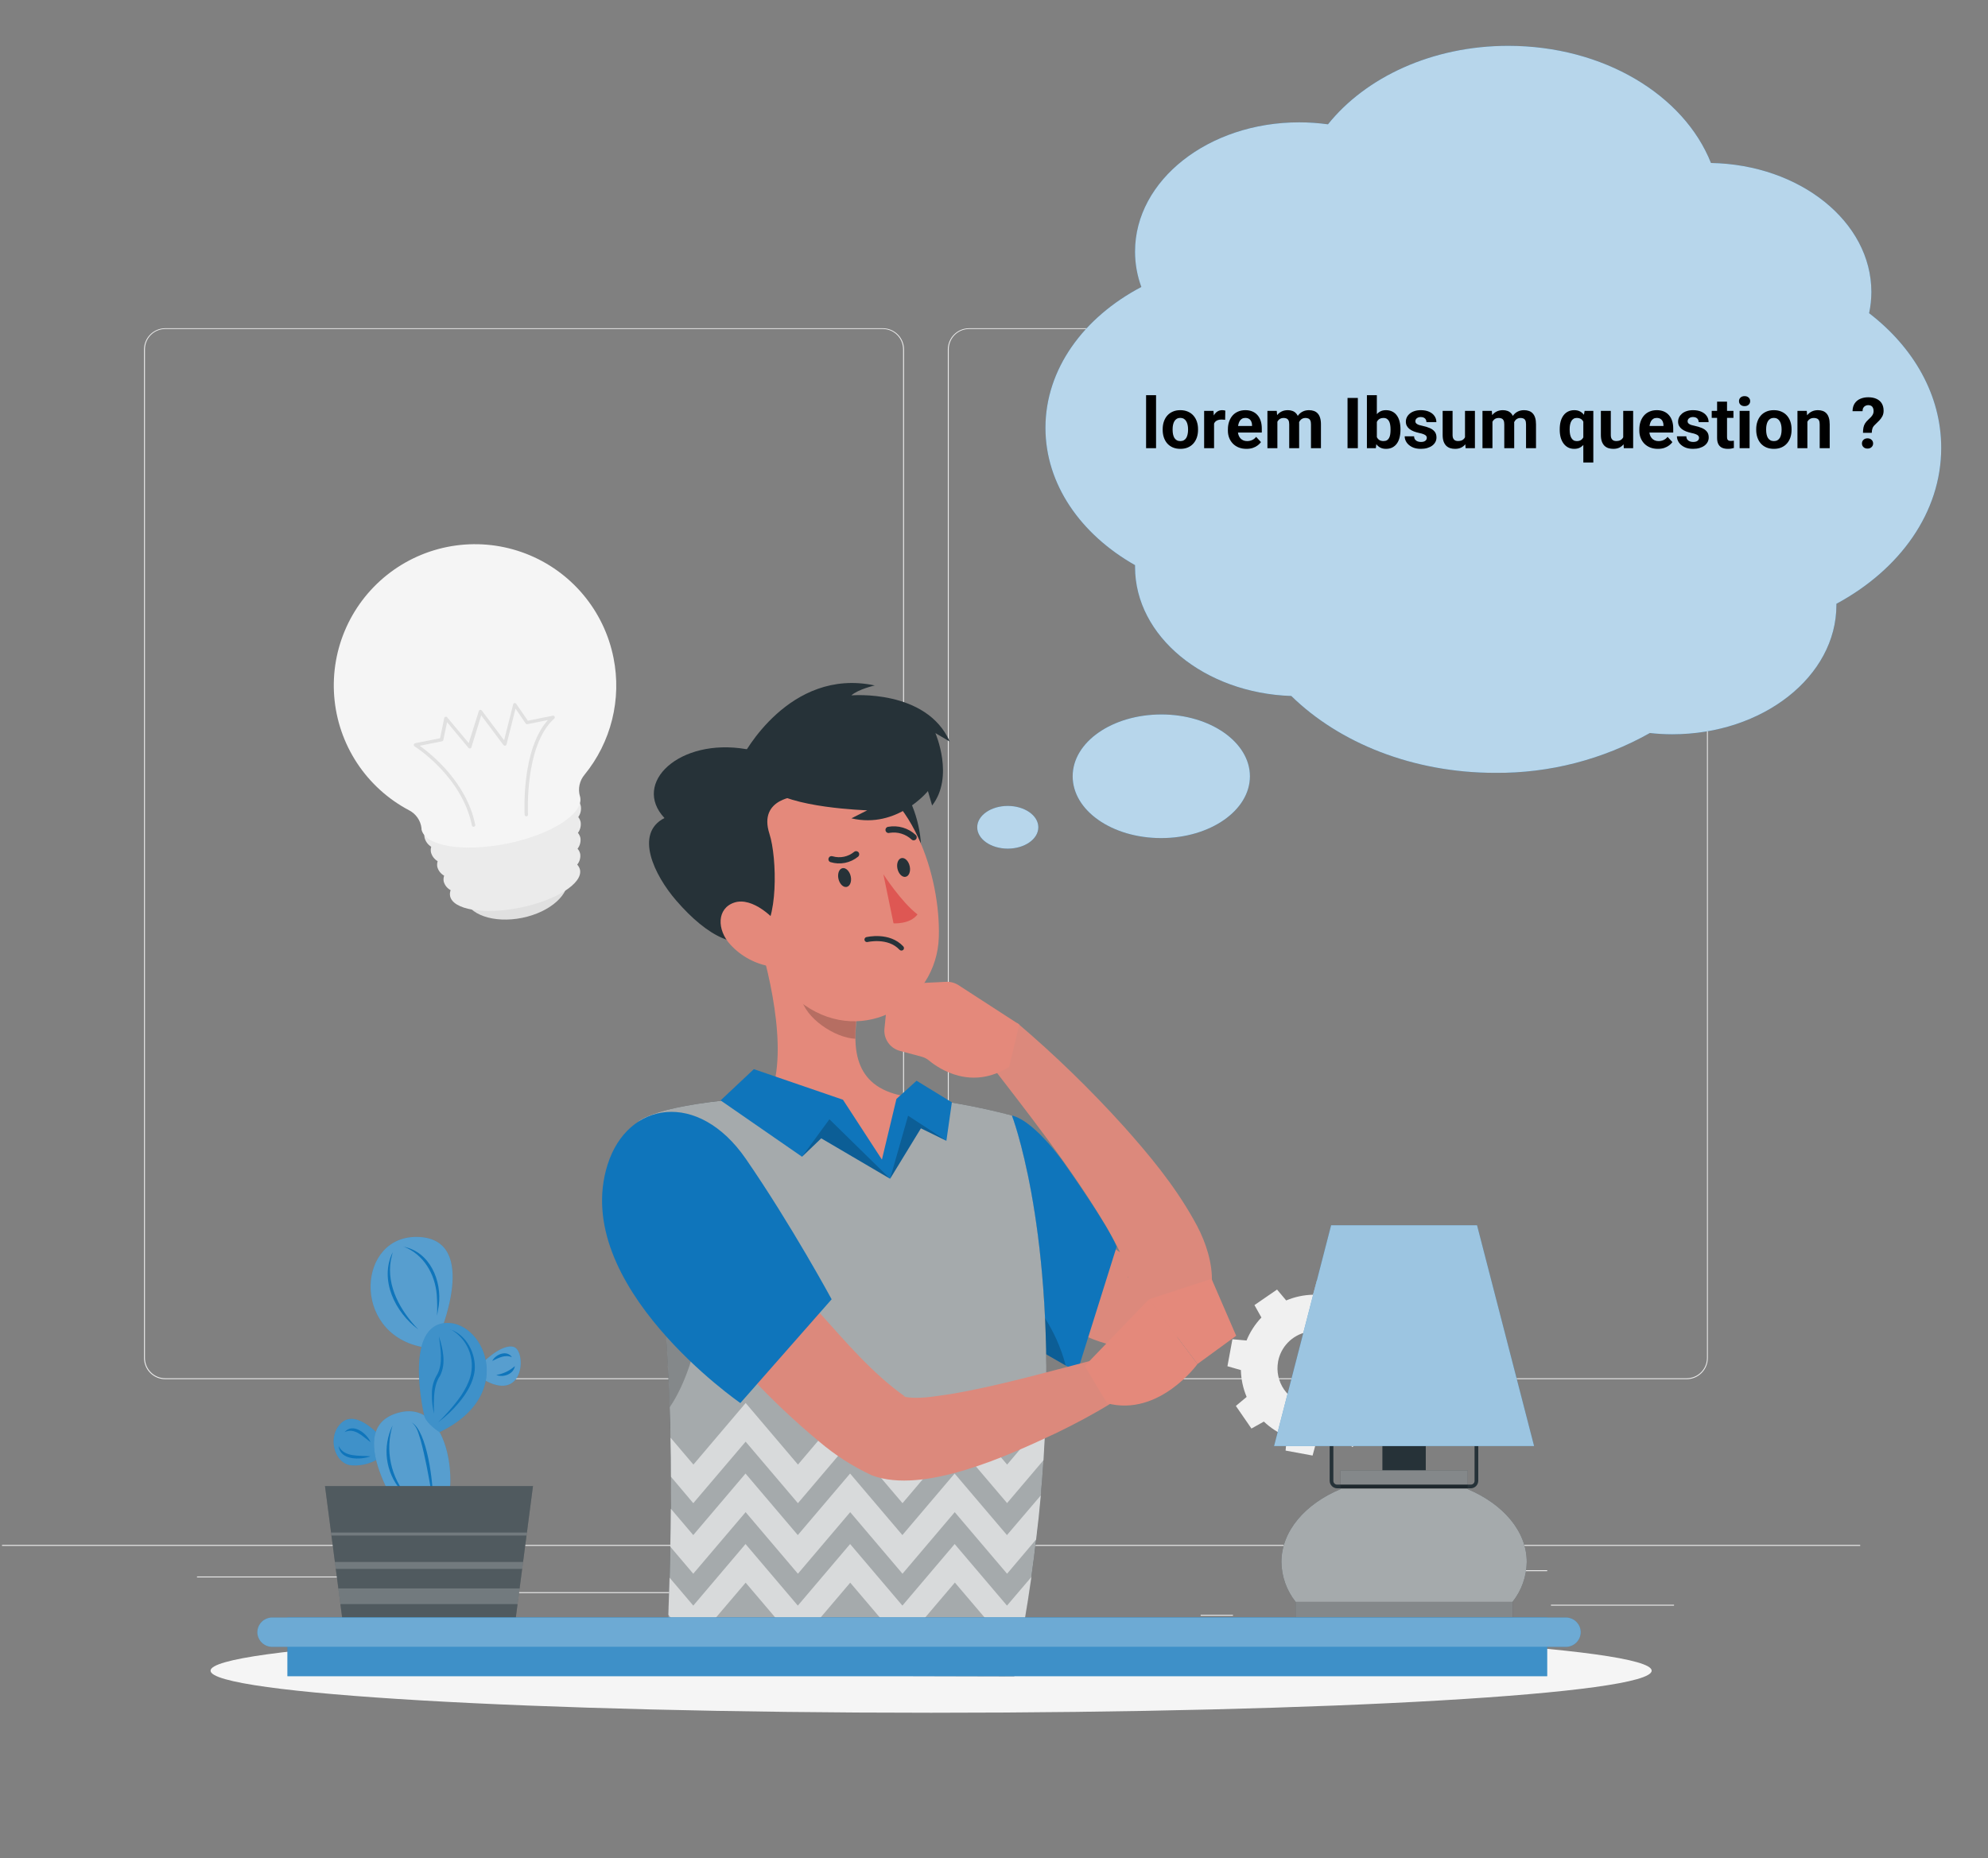<svg width="399" height="373" viewBox="0 0 399 373" fill="none" xmlns="http://www.w3.org/2000/svg">
<rect x="0" y="0" width="399" height="373" fill="#808080" stroke="none"/>
<g clip-path="url(#clip0_4628_12169)">
<path d="M373.351 310.137H0.406V310.323H373.351V310.137Z" fill="#EBEBEB"/>
<path d="M335.985 322.141H311.281V322.327H335.985V322.141Z" fill="#EBEBEB"/>
<path d="M247.458 324.17H240.977V324.356H247.458V324.17Z" fill="#EBEBEB"/>
<path d="M310.532 315.217H296.219V315.403H310.532V315.217Z" fill="#EBEBEB"/>
<path d="M71.754 316.471H39.539V316.657H71.754V316.471Z" fill="#EBEBEB"/>
<path d="M83.12 316.471H78.398V316.657H83.12V316.471Z" fill="#EBEBEB"/>
<path d="M168.344 319.619H98.469V319.806H168.344V319.619Z" fill="#EBEBEB"/>
<path d="M177.182 276.865H33.158C32.029 276.863 30.948 276.414 30.151 275.615C29.354 274.816 28.906 273.734 28.906 272.606V70.119C28.916 68.997 29.368 67.924 30.164 67.133C30.96 66.343 32.036 65.898 33.158 65.897H177.182C178.311 65.897 179.394 66.345 180.193 67.144C180.992 67.943 181.441 69.026 181.441 70.156V272.606C181.441 273.735 180.992 274.819 180.193 275.618C179.394 276.417 178.311 276.865 177.182 276.865ZM33.158 66.046C32.079 66.048 31.045 66.478 30.283 67.241C29.521 68.005 29.093 69.04 29.093 70.119V272.606C29.093 273.685 29.521 274.719 30.283 275.483C31.045 276.247 32.079 276.677 33.158 276.679H177.182C178.261 276.677 179.296 276.247 180.059 275.484C180.822 274.72 181.252 273.685 181.254 272.606V70.119C181.252 69.039 180.822 68.004 180.059 67.241C179.296 66.477 178.261 66.048 177.182 66.046H33.158Z" fill="#EBEBEB"/>
<path d="M338.525 276.865H194.493C193.364 276.863 192.282 276.414 191.484 275.615C190.686 274.817 190.236 273.735 190.234 272.606V70.119C190.246 68.996 190.7 67.923 191.497 67.133C192.294 66.343 193.371 65.898 194.493 65.897H338.525C339.645 65.9 340.719 66.346 341.513 67.136C342.308 67.927 342.759 68.998 342.769 70.119V272.606C342.769 273.733 342.322 274.814 341.527 275.612C340.731 276.411 339.652 276.861 338.525 276.865ZM194.493 66.046C193.414 66.048 192.379 66.477 191.616 67.241C190.853 68.004 190.423 69.039 190.421 70.119V272.606C190.423 273.685 190.853 274.72 191.616 275.484C192.379 276.247 193.414 276.677 194.493 276.679H338.525C339.604 276.677 340.639 276.247 341.402 275.484C342.165 274.72 342.595 273.685 342.597 272.606V70.119C342.595 69.039 342.165 68.004 341.402 67.241C340.639 66.477 339.604 66.048 338.525 66.046H194.493Z" fill="#EBEBEB"/>
<path d="M249.052 275.038C249.095 276.89 249.487 278.718 250.208 280.424L248.045 282.237L251.17 286.773L253.661 285.378C255 286.653 256.566 287.665 258.278 288.362L258.025 291.197L263.44 292.196L264.186 289.458C266.037 289.414 267.864 289.021 269.571 288.302L271.399 290.488L275.934 287.37L274.546 284.878C275.823 283.54 276.835 281.974 277.53 280.26L280.364 280.514L281.364 275.098L278.626 274.352C278.587 272.499 278.194 270.671 277.47 268.966L279.663 267.138L276.545 262.602L274.046 263.99C272.713 262.712 271.149 261.699 269.437 261.006L269.683 258.164L264.275 257.164L263.529 259.909C261.678 259.95 259.851 260.34 258.144 261.058L256.309 258.872L251.774 261.991L253.169 264.482C251.895 265.822 250.883 267.388 250.185 269.1L247.351 268.846L246.352 274.262L249.052 275.038ZM256.511 273.352C256.776 271.9 257.467 270.559 258.495 269.499C259.524 268.44 260.843 267.709 262.287 267.4C263.731 267.091 265.234 267.218 266.606 267.764C267.977 268.31 269.156 269.251 269.993 270.467C270.83 271.684 271.287 273.121 271.306 274.598C271.325 276.074 270.906 277.523 270.101 278.761C269.296 279.999 268.142 280.971 266.785 281.552C265.428 282.134 263.929 282.299 262.478 282.028C260.539 281.664 258.824 280.547 257.707 278.921C256.59 277.295 256.163 275.293 256.518 273.352H256.511Z" fill="#F0F0F0"/>
<path d="M113.863 176.088C114.541 179.445 110.476 183.108 104.785 184.257C99.094 185.406 93.933 183.608 93.254 180.251C92.575 176.894 96.64 173.223 102.331 172.045C108.022 170.866 113.184 172.724 113.863 176.088Z" fill="#E0E0E0"/>
<path d="M116.061 164.025C116.514 163.387 116.699 162.597 116.576 161.824C115.912 158.519 108.371 157.266 99.689 159.012C91.007 160.757 84.547 164.86 85.211 168.158C85.405 168.916 85.883 169.57 86.546 169.985C86.444 170.345 86.426 170.722 86.494 171.09C86.686 171.841 87.169 172.485 87.837 172.88C87.722 173.249 87.699 173.641 87.769 174.021C87.867 174.393 88.039 174.742 88.275 175.045C88.511 175.349 88.806 175.602 89.142 175.789C89.013 176.161 88.982 176.559 89.052 176.946C89.152 177.318 89.327 177.666 89.567 177.968C89.807 178.269 90.107 178.518 90.447 178.699C90.301 179.074 90.262 179.482 90.335 179.877C90.887 182.623 97.175 183.667 104.373 182.212C111.571 180.758 116.963 177.356 116.412 174.611C116.32 174.218 116.124 173.857 115.845 173.566C116.09 173.27 116.27 172.926 116.374 172.556C116.478 172.186 116.504 171.798 116.449 171.418C116.367 171.031 116.184 170.674 115.919 170.381C116.155 170.077 116.327 169.729 116.425 169.357C116.524 168.986 116.547 168.598 116.494 168.217C116.412 167.841 116.241 167.491 115.994 167.195C116.455 166.572 116.651 165.792 116.538 165.025C116.457 164.66 116.294 164.318 116.061 164.025Z" fill="#EBEBEB"/>
<path d="M123.139 132.081C122.209 127.385 120.104 123.002 117.022 119.339C113.94 115.676 109.981 112.854 105.514 111.135C101.046 109.416 96.217 108.856 91.475 109.508C86.733 110.161 82.233 112.003 78.396 114.864C74.558 117.725 71.508 121.512 69.529 125.871C67.549 130.23 66.706 135.019 67.078 139.791C67.449 144.564 69.023 149.165 71.652 153.165C74.282 157.165 77.881 160.434 82.115 162.667C82.794 163.017 83.375 163.529 83.808 164.158C84.242 164.786 84.513 165.512 84.599 166.271C84.599 166.345 84.599 166.42 84.599 166.494C85.278 169.851 92.96 171.127 101.754 169.352C110.548 167.576 117.127 163.384 116.448 160.064C116.448 159.989 116.448 159.922 116.396 159.847C116.182 159.108 116.154 158.326 116.314 157.573C116.474 156.82 116.818 156.117 117.314 155.528C119.955 152.292 121.847 148.512 122.854 144.458C123.861 140.404 123.959 136.177 123.139 132.081Z" fill="#F5F5F5"/>
<path d="M105.719 163.868H105.652C105.562 163.872 105.474 163.841 105.407 163.781C105.34 163.721 105.299 163.637 105.294 163.547C105.294 162.995 104.6 150.522 109.97 144.547L105.853 145.375C105.788 145.391 105.72 145.386 105.658 145.36C105.596 145.335 105.544 145.29 105.51 145.233L103.466 142.249L101.661 149.448C101.644 149.51 101.611 149.566 101.565 149.61C101.519 149.655 101.462 149.687 101.4 149.702C101.337 149.715 101.271 149.71 101.21 149.688C101.149 149.665 101.096 149.626 101.057 149.575L96.582 143.607L94.612 150.015C94.599 150.076 94.566 150.131 94.519 150.173C94.472 150.214 94.414 150.24 94.351 150.246C94.292 150.256 94.23 150.251 94.173 150.232C94.116 150.212 94.064 150.179 94.023 150.134L89.727 144.972L88.981 148.553C88.971 148.618 88.94 148.679 88.893 148.726C88.846 148.773 88.785 148.804 88.72 148.814L84.245 149.709C86.482 151.313 93.65 156.99 95.381 165.569C95.389 165.613 95.39 165.658 95.381 165.701C95.373 165.745 95.356 165.786 95.331 165.823C95.306 165.861 95.275 165.892 95.238 165.917C95.201 165.942 95.159 165.959 95.116 165.968C95.072 165.977 95.027 165.977 94.984 165.969C94.94 165.96 94.899 165.943 94.862 165.918C94.825 165.894 94.793 165.862 94.768 165.825C94.743 165.788 94.726 165.747 94.717 165.703C92.718 155.826 83.305 149.881 83.208 149.828C83.15 149.792 83.104 149.739 83.076 149.677C83.049 149.614 83.04 149.545 83.052 149.477C83.064 149.41 83.096 149.348 83.144 149.299C83.191 149.25 83.253 149.216 83.32 149.202L88.325 148.195L89.16 144.151C89.171 144.089 89.201 144.031 89.244 143.984C89.288 143.938 89.344 143.905 89.406 143.89C89.468 143.872 89.534 143.873 89.595 143.893C89.656 143.913 89.71 143.951 89.749 144.002L94.075 149.172L96.104 142.734C96.121 142.673 96.155 142.618 96.202 142.575C96.249 142.533 96.307 142.505 96.37 142.494C96.432 142.483 96.496 142.49 96.555 142.514C96.614 142.538 96.664 142.578 96.701 142.63L101.176 148.598L102.996 141.384C103.013 141.321 103.047 141.265 103.094 141.221C103.142 141.177 103.201 141.148 103.265 141.138C103.328 141.124 103.395 141.131 103.455 141.156C103.515 141.181 103.565 141.224 103.6 141.279L105.942 144.681L110.94 143.674C111.013 143.656 111.09 143.665 111.158 143.697C111.226 143.73 111.281 143.785 111.313 143.853C111.345 143.919 111.356 143.994 111.342 144.067C111.329 144.139 111.292 144.206 111.238 144.256C105.234 149.605 105.965 163.383 105.972 163.525C105.975 163.602 105.951 163.678 105.905 163.741C105.859 163.803 105.794 163.848 105.719 163.868Z" fill="#E0E0E0"/>
<path d="M186.878 343.827C266.75 343.827 331.499 340.046 331.499 335.382C331.499 330.718 266.75 326.938 186.878 326.938C107.007 326.938 42.258 330.718 42.258 335.382C42.258 340.046 107.007 343.827 186.878 343.827Z" fill="#F5F5F5"/>
<path d="M389.609 89.897C389.609 79.315 384.074 69.746 375.14 62.872C375.436 61.474 375.587 60.05 375.592 58.621C375.592 44.511 361.249 33.043 343.398 32.717C337.972 19.06 321.838 9.201 302.703 9.201C287.474 9.201 274.108 15.496 266.53 24.957C264.617 24.695 262.69 24.562 260.76 24.559C242.565 24.559 227.806 36.172 227.806 50.499C227.805 52.925 228.233 55.332 229.072 57.608C217.479 63.704 209.828 74.087 209.828 85.882C209.828 97.242 216.918 107.281 227.806 113.45V113.812C227.806 127.722 241.697 139.137 259.168 139.715C268.79 149.122 283.549 155.146 300.098 155.146C310.965 155.239 321.666 152.483 331.135 147.15C332.624 147.317 334.122 147.402 335.62 147.403C353.816 147.403 368.574 135.79 368.574 121.463V121.21C381.307 114.336 389.609 102.886 389.609 89.897Z" fill="#0F75BB"/>
<path d="M208.396 166.072C208.396 168.442 205.646 170.359 202.264 170.359C198.882 170.359 196.133 168.442 196.133 166.072C196.133 163.703 198.882 161.785 202.264 161.785C205.646 161.785 208.396 163.703 208.396 166.072Z" fill="#0F75BB"/>
<path d="M250.865 155.833C250.865 162.689 242.889 168.242 233.05 168.242C223.211 168.242 215.289 162.725 215.289 155.833C215.289 148.941 223.265 143.424 233.104 143.424C242.943 143.424 250.865 149.032 250.865 155.833Z" fill="#0F75BB"/>
<path opacity="0.7" d="M389.609 89.897C389.609 79.315 384.074 69.746 375.14 62.872C375.436 61.474 375.587 60.05 375.592 58.621C375.592 44.511 361.249 33.043 343.398 32.717C337.972 19.06 321.838 9.201 302.703 9.201C287.474 9.201 274.108 15.496 266.53 24.957C264.617 24.695 262.69 24.562 260.76 24.559C242.565 24.559 227.806 36.172 227.806 50.499C227.805 52.925 228.233 55.332 229.072 57.608C217.479 63.704 209.828 74.087 209.828 85.882C209.828 97.242 216.918 107.281 227.806 113.45V113.812C227.806 127.722 241.697 139.137 259.168 139.715C268.79 149.122 283.549 155.146 300.098 155.146C310.965 155.239 321.666 152.483 331.135 147.15C332.624 147.317 334.122 147.402 335.62 147.403C353.816 147.403 368.574 135.79 368.574 121.463V121.21C381.307 114.336 389.609 102.886 389.609 89.897Z" fill="white"/>
<path d="M232.026 79.335V89.967H230.025V79.335H232.026ZM233.355 86.298V86.153C233.355 85.604 233.433 85.099 233.59 84.637C233.747 84.171 233.975 83.767 234.275 83.426C234.575 83.084 234.944 82.819 235.383 82.63C235.821 82.436 236.324 82.339 236.892 82.339C237.459 82.339 237.965 82.436 238.408 82.63C238.851 82.819 239.222 83.084 239.522 83.426C239.827 83.767 240.057 84.171 240.214 84.637C240.371 85.099 240.449 85.604 240.449 86.153V86.298C240.449 86.843 240.371 87.348 240.214 87.814C240.057 88.276 239.827 88.679 239.522 89.025C239.222 89.367 238.853 89.632 238.414 89.821C237.976 90.011 237.473 90.105 236.906 90.105C236.338 90.105 235.833 90.011 235.39 89.821C234.951 89.632 234.58 89.367 234.275 89.025C233.975 88.679 233.747 88.276 233.59 87.814C233.433 87.348 233.355 86.843 233.355 86.298ZM235.348 86.153V86.298C235.348 86.612 235.376 86.905 235.431 87.177C235.487 87.45 235.574 87.689 235.694 87.897C235.819 88.1 235.98 88.259 236.179 88.375C236.377 88.49 236.619 88.548 236.906 88.548C237.182 88.548 237.42 88.49 237.618 88.375C237.817 88.259 237.976 88.1 238.096 87.897C238.216 87.689 238.304 87.45 238.359 87.177C238.419 86.905 238.449 86.612 238.449 86.298V86.153C238.449 85.848 238.419 85.562 238.359 85.295C238.304 85.022 238.214 84.782 238.089 84.575C237.969 84.362 237.81 84.196 237.612 84.076C237.413 83.956 237.173 83.896 236.892 83.896C236.61 83.896 236.37 83.956 236.172 84.076C235.978 84.196 235.819 84.362 235.694 84.575C235.574 84.782 235.487 85.022 235.431 85.295C235.376 85.562 235.348 85.848 235.348 86.153ZM243.668 84.111V89.967H241.675V82.477H243.55L243.668 84.111ZM245.925 82.429L245.89 84.277C245.793 84.263 245.675 84.252 245.537 84.243C245.403 84.229 245.281 84.222 245.17 84.222C244.889 84.222 244.644 84.259 244.436 84.332C244.233 84.402 244.063 84.505 243.924 84.644C243.79 84.782 243.689 84.951 243.62 85.149C243.555 85.348 243.518 85.574 243.509 85.828L243.107 85.703C243.107 85.219 243.156 84.773 243.253 84.367C243.35 83.956 243.49 83.599 243.675 83.294C243.864 82.99 244.095 82.754 244.367 82.588C244.639 82.422 244.951 82.339 245.302 82.339C245.412 82.339 245.525 82.348 245.641 82.367C245.756 82.38 245.851 82.401 245.925 82.429ZM250.175 90.105C249.593 90.105 249.072 90.013 248.61 89.828C248.149 89.639 247.757 89.378 247.434 89.046C247.115 88.714 246.871 88.329 246.7 87.89C246.529 87.447 246.444 86.977 246.444 86.478V86.201C246.444 85.634 246.524 85.115 246.686 84.644C246.848 84.173 247.078 83.765 247.378 83.419C247.683 83.073 248.052 82.807 248.486 82.623C248.919 82.434 249.409 82.339 249.953 82.339C250.484 82.339 250.954 82.427 251.365 82.602C251.776 82.777 252.12 83.027 252.396 83.35C252.678 83.673 252.89 84.06 253.033 84.512C253.176 84.96 253.248 85.458 253.248 86.007V86.838H247.295V85.509H251.289V85.357C251.289 85.08 251.238 84.833 251.137 84.616C251.04 84.395 250.892 84.219 250.694 84.09C250.495 83.961 250.241 83.896 249.932 83.896C249.669 83.896 249.443 83.954 249.254 84.07C249.065 84.185 248.91 84.346 248.79 84.554C248.675 84.762 248.587 85.006 248.527 85.288C248.472 85.565 248.444 85.869 248.444 86.201V86.478C248.444 86.778 248.486 87.055 248.569 87.309C248.656 87.563 248.779 87.782 248.936 87.966C249.097 88.151 249.291 88.294 249.517 88.396C249.748 88.497 250.008 88.548 250.299 88.548C250.659 88.548 250.994 88.479 251.303 88.34C251.617 88.197 251.887 87.983 252.113 87.697L253.082 88.749C252.925 88.975 252.71 89.192 252.438 89.399C252.17 89.607 251.847 89.778 251.469 89.911C251.091 90.041 250.659 90.105 250.175 90.105ZM256.376 84.028V89.967H254.376V82.477H256.252L256.376 84.028ZM256.1 85.959H255.546C255.546 85.438 255.608 84.958 255.733 84.519C255.862 84.076 256.049 83.693 256.293 83.37C256.543 83.043 256.849 82.789 257.214 82.609C257.579 82.429 258.001 82.339 258.481 82.339C258.813 82.339 259.117 82.39 259.394 82.491C259.671 82.588 259.909 82.743 260.107 82.955C260.31 83.163 260.467 83.435 260.578 83.772C260.689 84.104 260.744 84.503 260.744 84.969V89.967H258.751V85.191C258.751 84.849 258.704 84.586 258.612 84.402C258.52 84.217 258.388 84.088 258.218 84.014C258.052 83.94 257.851 83.903 257.615 83.903C257.357 83.903 257.131 83.956 256.937 84.062C256.748 84.169 256.591 84.316 256.466 84.505C256.342 84.69 256.25 84.907 256.19 85.156C256.13 85.405 256.1 85.673 256.1 85.959ZM260.557 85.731L259.844 85.821C259.844 85.332 259.904 84.877 260.024 84.457C260.149 84.037 260.331 83.668 260.571 83.35C260.816 83.031 261.118 82.784 261.478 82.609C261.838 82.429 262.253 82.339 262.724 82.339C263.084 82.339 263.411 82.392 263.707 82.498C264.002 82.6 264.253 82.763 264.461 82.99C264.673 83.211 264.835 83.502 264.946 83.862C265.061 84.222 265.119 84.662 265.119 85.184V89.967H263.118V85.184C263.118 84.838 263.072 84.575 262.98 84.395C262.892 84.21 262.763 84.083 262.592 84.014C262.426 83.94 262.228 83.903 261.997 83.903C261.757 83.903 261.547 83.952 261.367 84.049C261.187 84.141 261.037 84.27 260.917 84.436C260.797 84.602 260.707 84.796 260.647 85.018C260.587 85.235 260.557 85.472 260.557 85.731ZM272.525 79.889V89.967H270.455V79.889H272.525ZM274.345 79.335H276.339V88.25L276.138 89.967H274.345V79.335ZM281.08 86.146V86.291C281.08 86.85 281.02 87.362 280.9 87.828C280.785 88.294 280.605 88.698 280.36 89.039C280.116 89.376 279.811 89.639 279.447 89.828C279.087 90.013 278.662 90.105 278.173 90.105C277.716 90.105 277.319 90.013 276.983 89.828C276.65 89.644 276.371 89.383 276.145 89.046C275.919 88.709 275.737 88.315 275.598 87.863C275.46 87.41 275.356 86.917 275.287 86.381V86.063C275.356 85.528 275.46 85.034 275.598 84.582C275.737 84.129 275.919 83.735 276.145 83.398C276.371 83.061 276.65 82.8 276.983 82.616C277.315 82.431 277.707 82.339 278.159 82.339C278.653 82.339 279.082 82.434 279.447 82.623C279.816 82.807 280.12 83.07 280.36 83.412C280.605 83.749 280.785 84.15 280.9 84.616C281.02 85.078 281.08 85.588 281.08 86.146ZM279.087 86.291V86.146C279.087 85.841 279.064 85.555 279.018 85.288C278.976 85.015 278.902 84.778 278.796 84.575C278.69 84.367 278.545 84.203 278.36 84.083C278.18 83.963 277.947 83.903 277.661 83.903C277.389 83.903 277.158 83.95 276.969 84.042C276.78 84.134 276.623 84.263 276.498 84.429C276.378 84.596 276.288 84.794 276.228 85.025C276.168 85.251 276.131 85.5 276.117 85.772V86.679C276.131 87.043 276.191 87.367 276.297 87.648C276.408 87.925 276.574 88.144 276.796 88.306C277.022 88.463 277.315 88.541 277.675 88.541C277.956 88.541 278.189 88.486 278.374 88.375C278.558 88.264 278.701 88.107 278.803 87.904C278.909 87.701 278.983 87.463 279.024 87.191C279.066 86.914 279.087 86.614 279.087 86.291ZM286.368 87.897C286.368 87.754 286.327 87.625 286.244 87.51C286.161 87.394 286.006 87.288 285.78 87.191C285.559 87.09 285.238 86.997 284.818 86.914C284.44 86.831 284.087 86.727 283.759 86.603C283.436 86.474 283.154 86.319 282.915 86.139C282.679 85.959 282.495 85.747 282.361 85.502C282.227 85.253 282.16 84.969 282.16 84.651C282.16 84.337 282.227 84.042 282.361 83.765C282.499 83.488 282.695 83.243 282.949 83.031C283.208 82.814 283.521 82.646 283.89 82.526C284.264 82.401 284.684 82.339 285.15 82.339C285.801 82.339 286.359 82.443 286.825 82.65C287.296 82.858 287.656 83.144 287.905 83.509C288.159 83.869 288.286 84.279 288.286 84.741H286.292C286.292 84.547 286.251 84.374 286.168 84.222C286.089 84.065 285.965 83.943 285.794 83.855C285.628 83.763 285.411 83.716 285.143 83.716C284.922 83.716 284.73 83.756 284.569 83.834C284.407 83.908 284.283 84.01 284.195 84.139C284.112 84.263 284.07 84.402 284.07 84.554C284.07 84.669 284.094 84.773 284.14 84.865C284.19 84.953 284.271 85.034 284.382 85.108C284.493 85.182 284.636 85.251 284.811 85.315C284.991 85.375 285.213 85.431 285.476 85.481C286.015 85.592 286.498 85.738 286.922 85.918C287.347 86.093 287.684 86.333 287.933 86.637C288.182 86.937 288.307 87.332 288.307 87.821C288.307 88.153 288.233 88.458 288.085 88.735C287.937 89.012 287.725 89.254 287.448 89.462C287.171 89.665 286.839 89.824 286.452 89.939C286.069 90.05 285.637 90.105 285.157 90.105C284.46 90.105 283.87 89.981 283.385 89.731C282.905 89.482 282.541 89.166 282.292 88.783C282.047 88.396 281.925 87.999 281.925 87.593H283.814C283.824 87.865 283.893 88.084 284.022 88.25C284.156 88.416 284.324 88.536 284.527 88.61C284.735 88.684 284.959 88.721 285.199 88.721C285.457 88.721 285.672 88.686 285.842 88.617C286.013 88.543 286.142 88.446 286.23 88.326C286.322 88.202 286.368 88.059 286.368 87.897ZM294.031 88.174V82.477H296.024V89.967H294.149L294.031 88.174ZM294.252 86.637L294.841 86.624C294.841 87.122 294.783 87.586 294.668 88.015C294.552 88.439 294.379 88.809 294.149 89.122C293.918 89.431 293.627 89.674 293.276 89.849C292.926 90.02 292.513 90.105 292.037 90.105C291.673 90.105 291.336 90.055 291.027 89.953C290.722 89.847 290.459 89.683 290.238 89.462C290.021 89.235 289.85 88.947 289.726 88.596C289.606 88.241 289.546 87.814 289.546 87.316V82.477H291.539V87.33C291.539 87.551 291.564 87.738 291.615 87.89C291.671 88.043 291.747 88.167 291.844 88.264C291.94 88.361 292.054 88.43 292.183 88.472C292.317 88.513 292.464 88.534 292.626 88.534C293.036 88.534 293.359 88.451 293.595 88.285C293.835 88.119 294.003 87.893 294.1 87.606C294.202 87.316 294.252 86.993 294.252 86.637ZM299.541 84.028V89.967H297.54V82.477H299.416L299.541 84.028ZM299.264 85.959H298.71C298.71 85.438 298.772 84.958 298.897 84.519C299.026 84.076 299.213 83.693 299.458 83.37C299.707 83.043 300.014 82.789 300.378 82.609C300.743 82.429 301.165 82.339 301.645 82.339C301.977 82.339 302.282 82.39 302.558 82.491C302.835 82.588 303.073 82.743 303.271 82.955C303.474 83.163 303.631 83.435 303.742 83.772C303.853 84.104 303.908 84.503 303.908 84.969V89.967H301.915V85.191C301.915 84.849 301.869 84.586 301.776 84.402C301.684 84.217 301.553 84.088 301.382 84.014C301.216 83.94 301.015 83.903 300.78 83.903C300.521 83.903 300.295 83.956 300.101 84.062C299.912 84.169 299.755 84.316 299.631 84.505C299.506 84.69 299.414 84.907 299.354 85.156C299.294 85.405 299.264 85.673 299.264 85.959ZM303.721 85.731L303.008 85.821C303.008 85.332 303.068 84.877 303.188 84.457C303.313 84.037 303.495 83.668 303.735 83.35C303.98 83.031 304.282 82.784 304.642 82.609C305.002 82.429 305.417 82.339 305.888 82.339C306.248 82.339 306.575 82.392 306.871 82.498C307.166 82.6 307.418 82.763 307.625 82.99C307.837 83.211 307.999 83.502 308.11 83.862C308.225 84.222 308.283 84.662 308.283 85.184V89.967H306.282V85.184C306.282 84.838 306.236 84.575 306.144 84.395C306.056 84.21 305.927 84.083 305.756 84.014C305.59 83.94 305.392 83.903 305.161 83.903C304.921 83.903 304.711 83.952 304.531 84.049C304.351 84.141 304.201 84.27 304.081 84.436C303.961 84.602 303.871 84.796 303.811 85.018C303.751 85.235 303.721 85.472 303.721 85.731ZM317.779 92.846V84.007L318.036 82.477H319.787V92.846H317.779ZM313.045 86.298V86.153C313.045 85.581 313.107 85.062 313.232 84.596C313.361 84.125 313.55 83.723 313.799 83.391C314.049 83.054 314.353 82.796 314.713 82.616C315.078 82.431 315.498 82.339 315.973 82.339C316.43 82.339 316.824 82.431 317.156 82.616C317.489 82.8 317.768 83.061 317.994 83.398C318.225 83.735 318.409 84.132 318.548 84.589C318.686 85.045 318.792 85.546 318.866 86.091V86.409C318.797 86.93 318.691 87.415 318.548 87.863C318.409 88.31 318.225 88.702 317.994 89.039C317.768 89.376 317.486 89.639 317.15 89.828C316.817 90.013 316.42 90.105 315.959 90.105C315.493 90.105 315.078 90.011 314.713 89.821C314.353 89.628 314.049 89.36 313.799 89.019C313.55 88.677 313.361 88.276 313.232 87.814C313.107 87.348 313.045 86.843 313.045 86.298ZM315.038 86.153V86.298C315.038 86.607 315.064 86.898 315.115 87.17C315.165 87.438 315.246 87.676 315.357 87.883C315.472 88.091 315.62 88.255 315.8 88.375C315.98 88.49 316.201 88.548 316.464 88.548C316.829 88.548 317.122 88.469 317.343 88.312C317.569 88.151 317.736 87.932 317.842 87.655C317.952 87.378 318.017 87.062 318.036 86.707V85.8C318.022 85.509 317.982 85.249 317.918 85.018C317.858 84.782 317.766 84.582 317.641 84.415C317.521 84.249 317.364 84.123 317.17 84.035C316.981 83.943 316.75 83.896 316.478 83.896C316.22 83.896 315.998 83.954 315.814 84.07C315.629 84.185 315.479 84.346 315.364 84.554C315.253 84.757 315.17 84.995 315.115 85.267C315.064 85.539 315.038 85.835 315.038 86.153ZM325.788 88.174V82.477H327.781V89.967H325.906L325.788 88.174ZM326.009 86.637L326.598 86.624C326.598 87.122 326.54 87.586 326.425 88.015C326.309 88.439 326.136 88.809 325.906 89.122C325.675 89.431 325.384 89.674 325.033 89.849C324.683 90.02 324.27 90.105 323.794 90.105C323.43 90.105 323.093 90.055 322.784 89.953C322.479 89.847 322.216 89.683 321.995 89.462C321.778 89.235 321.607 88.947 321.483 88.596C321.363 88.241 321.303 87.814 321.303 87.316V82.477H323.296V87.33C323.296 87.551 323.321 87.738 323.372 87.89C323.428 88.043 323.504 88.167 323.601 88.264C323.698 88.361 323.811 88.43 323.94 88.472C324.074 88.513 324.221 88.534 324.383 88.534C324.793 88.534 325.117 88.451 325.352 88.285C325.592 88.119 325.76 87.893 325.857 87.606C325.959 87.316 326.009 86.993 326.009 86.637ZM332.751 90.105C332.17 90.105 331.648 90.013 331.187 89.828C330.725 89.639 330.333 89.378 330.01 89.046C329.692 88.714 329.447 88.329 329.276 87.89C329.106 87.447 329.02 86.977 329.02 86.478V86.201C329.02 85.634 329.101 85.115 329.263 84.644C329.424 84.173 329.655 83.765 329.955 83.419C330.259 83.073 330.629 82.807 331.062 82.623C331.496 82.434 331.985 82.339 332.53 82.339C333.06 82.339 333.531 82.427 333.942 82.602C334.352 82.777 334.696 83.027 334.973 83.35C335.255 83.673 335.467 84.06 335.61 84.512C335.753 84.96 335.824 85.458 335.824 86.007V86.838H329.872V85.509H333.866V85.357C333.866 85.08 333.815 84.833 333.713 84.616C333.616 84.395 333.469 84.219 333.27 84.09C333.072 83.961 332.818 83.896 332.509 83.896C332.246 83.896 332.02 83.954 331.831 84.07C331.641 84.185 331.487 84.346 331.367 84.554C331.251 84.762 331.164 85.006 331.104 85.288C331.048 85.565 331.021 85.869 331.021 86.201V86.478C331.021 86.778 331.062 87.055 331.145 87.309C331.233 87.563 331.355 87.782 331.512 87.966C331.674 88.151 331.868 88.294 332.094 88.396C332.324 88.497 332.585 88.548 332.876 88.548C333.236 88.548 333.57 88.479 333.879 88.34C334.193 88.197 334.463 87.983 334.689 87.697L335.658 88.749C335.501 88.975 335.287 89.192 335.015 89.399C334.747 89.607 334.424 89.778 334.046 89.911C333.667 90.041 333.236 90.105 332.751 90.105ZM341.009 87.897C341.009 87.754 340.967 87.625 340.884 87.51C340.801 87.394 340.647 87.288 340.421 87.191C340.199 87.09 339.878 86.997 339.458 86.914C339.08 86.831 338.727 86.727 338.399 86.603C338.076 86.474 337.795 86.319 337.555 86.139C337.32 85.959 337.135 85.747 337.001 85.502C336.867 85.253 336.8 84.969 336.8 84.651C336.8 84.337 336.867 84.042 337.001 83.765C337.14 83.488 337.336 83.243 337.59 83.031C337.848 82.814 338.162 82.646 338.531 82.526C338.905 82.401 339.325 82.339 339.791 82.339C340.441 82.339 341 82.443 341.466 82.65C341.936 82.858 342.296 83.144 342.546 83.509C342.799 83.869 342.926 84.279 342.926 84.741H340.933C340.933 84.547 340.891 84.374 340.808 84.222C340.73 84.065 340.605 83.943 340.434 83.855C340.268 83.763 340.051 83.716 339.784 83.716C339.562 83.716 339.371 83.756 339.209 83.834C339.048 83.908 338.923 84.01 338.835 84.139C338.752 84.263 338.711 84.402 338.711 84.554C338.711 84.669 338.734 84.773 338.78 84.865C338.831 84.953 338.912 85.034 339.022 85.108C339.133 85.182 339.276 85.251 339.451 85.315C339.631 85.375 339.853 85.431 340.116 85.481C340.656 85.592 341.138 85.738 341.563 85.918C341.987 86.093 342.324 86.333 342.573 86.637C342.822 86.937 342.947 87.332 342.947 87.821C342.947 88.153 342.873 88.458 342.725 88.735C342.578 89.012 342.366 89.254 342.089 89.462C341.812 89.665 341.48 89.824 341.092 89.939C340.709 90.05 340.277 90.105 339.798 90.105C339.101 90.105 338.51 89.981 338.026 89.731C337.546 89.482 337.181 89.166 336.932 88.783C336.687 88.396 336.565 87.999 336.565 87.593H338.455C338.464 87.865 338.533 88.084 338.662 88.25C338.796 88.416 338.965 88.536 339.168 88.61C339.375 88.684 339.599 88.721 339.839 88.721C340.098 88.721 340.312 88.686 340.483 88.617C340.654 88.543 340.783 88.446 340.87 88.326C340.963 88.202 341.009 88.059 341.009 87.897ZM347.91 82.477V83.889H343.549V82.477H347.91ZM344.629 80.629H346.622V87.71C346.622 87.927 346.65 88.093 346.705 88.209C346.765 88.324 346.853 88.405 346.969 88.451C347.084 88.493 347.229 88.513 347.405 88.513C347.529 88.513 347.64 88.509 347.737 88.499C347.838 88.486 347.924 88.472 347.993 88.458L348 89.925C347.829 89.981 347.645 90.025 347.446 90.057C347.248 90.089 347.028 90.105 346.789 90.105C346.35 90.105 345.967 90.034 345.64 89.891C345.317 89.743 345.067 89.508 344.892 89.185C344.717 88.862 344.629 88.437 344.629 87.911V80.629ZM351.149 82.477V89.967H349.149V82.477H351.149ZM349.024 80.525C349.024 80.235 349.126 79.995 349.329 79.806C349.532 79.617 349.804 79.522 350.146 79.522C350.482 79.522 350.752 79.617 350.955 79.806C351.163 79.995 351.267 80.235 351.267 80.525C351.267 80.816 351.163 81.056 350.955 81.245C350.752 81.435 350.482 81.529 350.146 81.529C349.804 81.529 349.532 81.435 349.329 81.245C349.126 81.056 349.024 80.816 349.024 80.525ZM352.478 86.298V86.153C352.478 85.604 352.557 85.099 352.714 84.637C352.87 84.171 353.099 83.767 353.399 83.426C353.699 83.084 354.068 82.819 354.506 82.63C354.945 82.436 355.448 82.339 356.015 82.339C356.583 82.339 357.088 82.436 357.531 82.63C357.974 82.819 358.346 83.084 358.646 83.426C358.95 83.767 359.181 84.171 359.338 84.637C359.495 85.099 359.573 85.604 359.573 86.153V86.298C359.573 86.843 359.495 87.348 359.338 87.814C359.181 88.276 358.95 88.679 358.646 89.025C358.346 89.367 357.976 89.632 357.538 89.821C357.1 90.011 356.597 90.105 356.029 90.105C355.462 90.105 354.956 90.011 354.513 89.821C354.075 89.632 353.703 89.367 353.399 89.025C353.099 88.679 352.87 88.276 352.714 87.814C352.557 87.348 352.478 86.843 352.478 86.298ZM354.472 86.153V86.298C354.472 86.612 354.499 86.905 354.555 87.177C354.61 87.45 354.698 87.689 354.818 87.897C354.942 88.1 355.104 88.259 355.302 88.375C355.501 88.49 355.743 88.548 356.029 88.548C356.306 88.548 356.544 88.49 356.742 88.375C356.94 88.259 357.1 88.1 357.22 87.897C357.34 87.689 357.427 87.45 357.483 87.177C357.543 86.905 357.573 86.612 357.573 86.298V86.153C357.573 85.848 357.543 85.562 357.483 85.295C357.427 85.022 357.337 84.782 357.213 84.575C357.093 84.362 356.934 84.196 356.735 84.076C356.537 83.956 356.297 83.896 356.015 83.896C355.734 83.896 355.494 83.956 355.295 84.076C355.102 84.196 354.942 84.362 354.818 84.575C354.698 84.782 354.61 85.022 354.555 85.295C354.499 85.562 354.472 85.848 354.472 86.153ZM362.75 84.076V89.967H360.757V82.477H362.626L362.75 84.076ZM362.459 85.959H361.92C361.92 85.405 361.991 84.907 362.134 84.464C362.277 84.016 362.478 83.636 362.736 83.322C362.995 83.004 363.302 82.761 363.657 82.595C364.017 82.424 364.418 82.339 364.861 82.339C365.212 82.339 365.533 82.39 365.823 82.491C366.114 82.593 366.363 82.754 366.571 82.976C366.783 83.197 366.945 83.49 367.055 83.855C367.171 84.219 367.229 84.665 367.229 85.191V89.967H365.221V85.184C365.221 84.852 365.175 84.593 365.083 84.409C364.99 84.224 364.854 84.095 364.674 84.021C364.499 83.943 364.282 83.903 364.024 83.903C363.756 83.903 363.523 83.956 363.325 84.062C363.131 84.169 362.969 84.316 362.84 84.505C362.716 84.69 362.621 84.907 362.556 85.156C362.492 85.405 362.459 85.673 362.459 85.959ZM375.673 86.887H373.908C373.913 86.471 373.945 86.114 374.005 85.814C374.07 85.509 374.178 85.235 374.33 84.99C374.487 84.746 374.695 84.503 374.953 84.263C375.17 84.07 375.359 83.885 375.521 83.71C375.682 83.534 375.809 83.354 375.901 83.17C375.994 82.98 376.04 82.77 376.04 82.54C376.04 82.272 375.998 82.051 375.915 81.875C375.837 81.695 375.717 81.559 375.555 81.467C375.398 81.375 375.2 81.328 374.96 81.328C374.762 81.328 374.577 81.372 374.406 81.46C374.236 81.543 374.095 81.672 373.984 81.848C373.878 82.023 373.823 82.254 373.818 82.54H371.811C371.825 81.908 371.97 81.386 372.247 80.975C372.528 80.56 372.904 80.253 373.375 80.055C373.846 79.852 374.374 79.75 374.96 79.75C375.606 79.75 376.16 79.856 376.621 80.069C377.083 80.276 377.436 80.583 377.68 80.989C377.925 81.391 378.047 81.88 378.047 82.457C378.047 82.858 377.969 83.216 377.812 83.53C377.655 83.839 377.45 84.127 377.196 84.395C376.942 84.662 376.663 84.939 376.358 85.225C376.095 85.461 375.915 85.708 375.818 85.966C375.726 86.224 375.678 86.531 375.673 86.887ZM373.7 89.025C373.7 88.73 373.802 88.486 374.005 88.292C374.208 88.093 374.48 87.994 374.822 87.994C375.159 87.994 375.428 88.093 375.632 88.292C375.839 88.486 375.943 88.73 375.943 89.025C375.943 89.311 375.839 89.554 375.632 89.752C375.428 89.951 375.159 90.05 374.822 90.05C374.48 90.05 374.208 89.951 374.005 89.752C373.802 89.554 373.7 89.311 373.7 89.025Z" fill="black"/>
<path opacity="0.7" d="M208.396 166.072C208.396 168.442 205.646 170.359 202.264 170.359C198.882 170.359 196.133 168.442 196.133 166.072C196.133 163.703 198.882 161.785 202.264 161.785C205.646 161.785 208.396 163.703 208.396 166.072Z" fill="white"/>
<path opacity="0.7" d="M250.865 155.833C250.865 162.689 242.889 168.242 233.05 168.242C223.211 168.242 215.289 162.725 215.289 155.833C215.289 148.941 223.265 143.424 233.104 143.424C242.943 143.424 250.865 149.032 250.865 155.833Z" fill="white"/>
<path d="M76.6 288.637C76.6 288.637 71.729 282.841 68.619 285.549C65.509 288.257 67.075 293.986 70.67 294.173C72.812 294.299 74.928 293.656 76.637 292.36L76.6 288.637Z" fill="#0F75BB"/>
<path opacity="0.2" d="M76.6 288.637C76.6 288.637 71.729 282.841 68.619 285.549C65.509 288.257 67.075 293.986 70.67 294.173C72.812 294.299 74.928 293.656 76.637 292.36L76.6 288.637Z" fill="white"/>
<path d="M96.469 273.941C96.469 273.941 100.556 269.652 103.092 270.383C105.628 271.114 105.33 281.341 97.505 277.201L96.469 273.941Z" fill="#0F75BB"/>
<path opacity="0.3" d="M96.469 273.941C96.469 273.941 100.556 269.652 103.092 270.383C105.628 271.114 105.33 281.341 97.505 277.201L96.469 273.941Z" fill="white"/>
<path d="M81.856 305.907C81.856 305.907 68.43 287.518 79.327 283.795C90.225 280.073 92.179 298.589 89.024 303.743C85.869 308.898 81.856 305.907 81.856 305.907Z" fill="#0F75BB"/>
<path d="M88.093 268.256C88.093 268.256 96.432 248.897 84.081 248.315C71.729 247.733 70.386 267.51 84.595 270.382L88.093 268.256Z" fill="#0F75BB"/>
<path opacity="0.3" d="M81.856 305.907C81.856 305.907 68.43 287.518 79.327 283.795C90.225 280.073 92.179 298.589 89.024 303.743C85.869 308.898 81.856 305.907 81.856 305.907Z" fill="white"/>
<path opacity="0.3" d="M88.093 268.256C88.093 268.256 96.432 248.897 84.081 248.315C71.729 247.733 70.386 267.51 84.595 270.382L88.093 268.256Z" fill="white"/>
<path d="M85.132 284.109C85.132 284.109 81.082 267.018 88.861 265.653C96.641 264.288 104.346 279.73 88.227 287.496C88.235 287.496 85.475 285.78 85.132 284.109Z" fill="#0F75BB"/>
<path opacity="0.2" d="M85.132 284.109C85.132 284.109 81.082 267.018 88.861 265.653C96.641 264.288 104.346 279.73 88.227 287.496C88.235 287.496 85.475 285.78 85.132 284.109Z" fill="white"/>
<path d="M83.952 266.875C79.298 263.473 76.083 256.908 78.82 251.373C78.708 251.888 78.574 252.447 78.447 252.962C77.53 258.184 80.402 263.212 83.952 266.875Z" fill="#0F75BB"/>
<path d="M80.968 250.262C86.286 251.299 88.718 257.081 88.069 262.042C87.949 262.743 87.845 263.452 87.71 264.138C87.779 262.736 87.761 261.331 87.658 259.93C87.323 255.805 85.055 251.777 80.945 250.232L80.968 250.262Z" fill="#0F75BB"/>
<path d="M90.407 266.875C93.674 268.032 95.553 271.754 95.277 275.081C95.009 277.528 93.636 279.729 92.115 281.564C90.888 283.042 89.488 284.366 87.945 285.51C88.632 284.839 89.303 284.167 89.922 283.451C91.772 281.363 93.599 279.065 94.397 276.364C94.898 274.56 94.778 272.639 94.055 270.911C93.333 269.183 92.05 267.749 90.414 266.838L90.407 266.875Z" fill="#0F75BB"/>
<path d="M88.094 268.256C88.899 270.755 89.586 273.754 88.303 276.216C87.214 277.812 87.102 279.901 87.072 281.803C87.072 282.467 87.072 283.124 87.117 283.795C86.797 282.49 86.652 281.148 86.684 279.804C86.661 278.418 87.039 277.056 87.773 275.88C88.974 273.575 88.4 270.755 88.094 268.256Z" fill="#0F75BB"/>
<path d="M82.609 285.549C85.757 287.25 87.003 297.925 86.891 301.416C86.794 300.722 86.689 300.036 86.555 299.35C85.958 295.933 85.339 292.502 84.437 289.159C84.012 287.899 83.743 286.369 82.609 285.549Z" fill="#0F75BB"/>
<path d="M78.797 286.137C78.039 288.598 77.923 291.212 78.46 293.73C78.996 296.249 80.168 298.589 81.863 300.527C81.366 300.101 80.895 299.645 80.453 299.162C78.934 297.39 77.968 295.212 77.673 292.897C77.379 290.582 77.77 288.232 78.797 286.137Z" fill="#0F75BB"/>
<path d="M99.609 276.021C100.997 275.794 102.291 275.175 103.339 274.238C103.085 275.842 101.049 276.596 99.609 276.021Z" fill="#0F75BB"/>
<path d="M98.805 273.201C99.476 271.829 101.788 270.963 102.75 272.455C101.378 271.851 100.035 272.605 98.805 273.201Z" fill="#0F75BB"/>
<path d="M74.377 289.502C72.811 288.398 71.185 286.518 69.156 287.495C70.812 285.533 73.632 287.741 74.377 289.502Z" fill="#0F75BB"/>
<path d="M74.376 292.352C72.31 293.098 68.26 293.173 67.969 290.293C69.147 292.635 72.146 292.121 74.376 292.352Z" fill="#0F75BB"/>
<path d="M65.227 298.32H106.974L103.483 325.035H68.71L65.227 298.32Z" fill="#263238"/>
<g opacity="0.2">
<path d="M106.974 298.32L105.751 307.66L105.676 308.25L104.982 313.561L104.803 314.941L104.289 318.873L103.879 322.021L103.483 325.035H68.71L68.314 322.021L67.904 318.873L67.397 314.941L67.211 313.561L66.524 308.25L66.442 307.66L65.227 298.32H106.974Z" fill="#FAFAFA"/>
</g>
<path opacity="0.2" d="M104.291 318.871L103.88 322.019H68.317L67.906 318.871H104.291Z" fill="#FAFAFA"/>
<path opacity="0.2" d="M104.983 313.561L104.804 314.941H67.397L67.211 313.561H104.983Z" fill="#FAFAFA"/>
<path opacity="0.2" d="M105.754 307.66L105.679 308.25H66.527L66.445 307.66H105.754Z" fill="#FAFAFA"/>
<path d="M286.158 285.125H277.453V302.977H286.158V285.125Z" fill="#263238"/>
<path d="M306.424 313.57C306.424 307.363 301.672 301.932 294.564 298.933V295.166H269.04V298.933C261.931 301.917 257.188 307.363 257.188 313.57C257.227 316.472 258.226 319.279 260.029 321.552V324.715H303.582V321.552C305.385 319.279 306.384 316.472 306.424 313.57Z" fill="#263238"/>
<path opacity="0.6" d="M306.424 313.57C306.424 307.363 301.672 301.932 294.564 298.933V295.166H269.04V298.933C261.931 301.917 257.188 307.363 257.188 313.57C257.227 316.472 258.226 319.279 260.029 321.552V324.715H303.582V321.552C305.385 319.279 306.384 316.472 306.424 313.57Z" fill="#FAFAFA"/>
<path d="M295.204 298.776H268.396C267.991 298.776 267.602 298.615 267.315 298.328C267.028 298.041 266.867 297.652 266.867 297.247V255.762H267.613V297.247C267.608 297.351 267.624 297.455 267.662 297.553C267.699 297.65 267.757 297.739 267.831 297.813C267.904 297.886 267.993 297.944 268.09 297.981C268.188 298.019 268.292 298.035 268.396 298.03H295.204C295.305 298.03 295.405 298.01 295.498 297.97C295.591 297.93 295.675 297.872 295.745 297.799C295.814 297.725 295.869 297.639 295.904 297.544C295.939 297.449 295.954 297.348 295.949 297.247V255.762H296.695V297.247C296.695 297.646 296.539 298.029 296.261 298.315C295.982 298.601 295.603 298.766 295.204 298.776Z" fill="#263238"/>
<path d="M307.901 290.294H255.711L267.16 245.967H296.451L307.901 290.294Z" fill="#0F75BB"/>
<path opacity="0.2" d="M303.584 321.545H260.031V324.708H303.584V321.545Z" fill="black"/>
<path opacity="0.2" d="M294.563 295.158H269.039V298.925H294.563V295.158Z" fill="black"/>
<path opacity="0.6" d="M307.901 290.294H255.711L267.16 245.967H296.451L307.901 290.294Z" fill="#FAFAFA"/>
<path d="M201.011 226.137C207.619 234.724 214.668 243.743 223.201 250.271C224.717 251.458 226.425 252.379 228.25 252.993C228.377 253.031 228.25 253.098 228.101 253.202C227.952 253.307 228.012 253.292 228.012 253.352C228.012 253.411 227.781 253.56 227.721 253.613C226.953 254.332 226.478 255.31 226.386 256.358C226.386 256.567 226.431 256.552 226.431 256.418C225.976 252.986 223.894 249.607 222.134 246.406C215.011 234.373 206.053 223.131 197.453 211.941L204.166 205.361C211.723 211.789 218.849 218.707 225.498 226.07C230.63 231.814 235.642 237.842 239.536 244.773C243.407 251.404 245.719 260.812 238.827 266.653C235.776 269.208 231.924 270.61 227.945 270.614C214.892 270.435 202.957 258.126 194.954 249.278C191.542 245.389 188.357 241.307 185.414 237.051L200.988 226.137H201.011Z" fill="#DC897C"/>
<path d="M182.034 197.476L189.903 197.096C190.778 197.057 191.644 197.292 192.379 197.767L204.567 205.667L202.546 214.164C194.953 218.954 188.471 214.552 186.487 212.919C186.028 212.537 185.491 212.262 184.913 212.113L180.602 210.957C179.639 210.699 178.8 210.107 178.234 209.287C177.668 208.467 177.413 207.472 177.514 206.481L178.051 201.259C178.149 200.254 178.605 199.319 179.337 198.624C180.068 197.929 181.026 197.522 182.034 197.476Z" fill="#E4897B"/>
<path d="M224.118 250.256L216.226 275.403C216.226 275.403 215.339 274.933 213.892 274.12C210.08 271.979 202.368 267.488 196.669 263.035C193.357 260.454 190.702 257.887 189.956 255.798C187.308 248.786 203.069 223.922 203.069 223.922C208.022 225.16 214.033 234.142 214.033 234.142C214.033 234.142 222.216 245.683 224.118 250.256Z" fill="#0F75BB"/>
<path opacity="0.2" d="M213.886 274.119C210.074 271.978 202.362 267.487 196.663 263.033C196.517 259.488 196.79 255.937 197.476 252.455C197.476 252.455 210.141 259.632 213.886 274.119Z" fill="black"/>
<path d="M203.057 223.928C203.057 223.928 218.332 263.287 203.556 336.492L133.92 336.32C133.465 325.63 138.306 275.573 128.117 225.166C128.117 225.166 130.974 221.675 153.44 220.19C162.331 219.601 175.228 219.534 183.044 220.265C189.801 220.961 196.492 222.186 203.057 223.928Z" fill="#263238"/>
<path opacity="0.6" d="M209.844 284.922C209.747 287.585 209.612 290.323 209.433 293.128C209.277 295.418 209.105 297.768 208.896 300.17C208.635 303.034 208.337 305.981 207.964 309.002C207.68 311.489 207.357 314.006 206.994 316.552C206.552 319.65 206.054 322.818 205.502 326.056C204.921 329.443 204.279 332.919 203.556 336.5L133.92 336.328C133.815 334.001 133.964 329.808 134.158 324.161C134.24 321.923 134.322 319.402 134.404 316.701C134.457 314.739 134.509 312.65 134.554 310.48C134.598 308.062 134.643 305.519 134.658 302.855C134.658 300.791 134.658 298.658 134.658 296.455C134.658 293.911 134.621 291.285 134.561 288.592C134.561 286.593 134.471 284.563 134.404 282.497C134.158 275.149 133.718 267.368 132.987 259.319C131.978 247.855 130.347 236.454 128.102 225.167C128.102 225.167 130.966 221.676 153.462 220.191C162.353 219.602 175.242 219.527 183.074 220.266C189.829 220.967 196.52 222.192 203.086 223.929C203.086 223.929 211.231 244.973 209.844 284.922Z" fill="#FAFAFA"/>
<path opacity="0.2" d="M141.667 256.125C141.667 256.125 141.048 272.746 134.409 282.511C134.163 275.163 133.723 267.382 132.992 259.333C135.715 257.252 138.676 256.021 141.667 256.125Z" fill="black"/>
<g opacity="0.6">
<path d="M209.845 284.921C209.748 287.585 209.614 290.322 209.435 293.127L202.126 301.736L191.623 289.383L181.136 301.759L170.642 289.405L160.147 301.759L149.652 289.405L139.143 301.759L134.667 296.455C134.667 293.911 134.63 291.285 134.57 288.592L139.172 294.008L149.66 281.646L160.154 294.008L170.649 281.646L181.144 294.008L191.631 281.646L202.133 294.008L209.845 284.921Z" fill="#FAFAFA"/>
</g>
<g opacity="0.6">
<path d="M208.896 300.193C208.635 303.058 208.337 306.004 207.964 309.026L202.123 315.919L191.621 303.558L181.134 315.919L170.639 303.558L160.145 315.919L149.65 303.558L139.14 315.919L134.523 310.48C134.568 308.063 134.613 305.52 134.628 302.856L139.14 308.16L149.628 295.807L160.122 308.16L170.617 295.807L181.112 308.16L191.599 295.807L202.101 308.16L208.896 300.193Z" fill="#FAFAFA"/>
</g>
<g opacity="0.6">
<path d="M207.021 316.552C206.579 319.65 206.081 322.818 205.529 326.056L202.15 330.039L191.648 317.693L181.139 330.062L170.644 317.715L160.149 330.062L149.655 317.715L139.145 330.062L134.133 324.161C134.215 321.923 134.297 319.401 134.379 316.701L139.145 322.318L149.632 309.957L160.127 322.318L170.622 309.957L181.116 322.318L191.604 309.957L202.106 322.318L207.021 316.552Z" fill="#FAFAFA"/>
</g>
<path d="M152.57 189.463C155.315 198.78 158.798 215.983 152.757 222.936C162.207 225.92 169.01 227.934 177.371 234.126C179.564 228.046 182.242 220.161 182.242 220.161C171.426 218.624 170.964 210.754 172.12 203.212L152.57 189.463Z" fill="#E4897B"/>
<path opacity="0.2" d="M160.505 195.08L172.073 203.219C171.773 204.973 171.634 206.751 171.656 208.53C167.561 208.329 161.594 204.413 160.766 200.22C160.367 198.537 160.279 196.795 160.505 195.08Z" fill="black"/>
<path d="M144.625 220.901L151.301 214.627L169.187 220.767L177.004 232.785L179.92 220.602L183.963 216.954L191.042 221.289L189.945 229.01L184.828 226.503L178.645 236.626L164.824 228.51L160.967 232.21L144.625 220.901Z" fill="#0F75BB"/>
<path opacity="0.2" d="M178.648 236.625L182.259 223.973L189.949 229.008L184.832 226.502L178.648 236.625Z" fill="black"/>
<path opacity="0.2" d="M178.646 236.625L166.466 224.689L160.969 232.209L164.825 228.509L178.646 236.625Z" fill="black"/>
<path d="M149.186 245.309C153.661 250.702 159.778 258.192 164.313 263.339C169.72 269.352 175.098 275.738 181.64 280.348C181.893 280.505 181.602 280.348 181.475 280.348C181.406 280.323 181.333 280.308 181.259 280.303C181.199 280.303 181.259 280.303 181.259 280.341C184.198 280.99 187.502 280.303 190.642 279.878C200.212 278.267 209.625 275.559 219.21 273.09L222.977 281.721C219.344 283.959 215.727 285.861 211.967 287.689C202.547 292.105 185.391 300.08 174.994 296.171C171.152 294.387 167.571 292.088 164.35 289.338C159.397 285.216 154.713 280.78 150.327 276.059C146.023 271.486 141.951 266.808 138.027 261.929C136.707 260.303 135.469 258.707 134.156 256.961L149.186 245.309Z" fill="#DC897C"/>
<path d="M121.944 233.791C114.313 257.977 148.595 281.655 148.595 281.655L166.914 260.826C166.914 260.826 158.843 245.906 149.698 232.642C140.129 218.767 125.964 221.064 121.944 233.791Z" fill="#0F75BB"/>
<path d="M217.711 274.209L230.6 260.826L240.341 273.822C240.341 273.822 232.651 284.474 222.186 281.699L217.711 274.209Z" fill="#E4897B"/>
<path d="M243.162 256.723L248.107 268.151L240.335 273.821L230.594 260.826L243.162 256.723Z" fill="#E4897B"/>
<path d="M177.444 154.856C184.075 157.459 188.632 175.542 180.569 179.899C172.506 184.256 164.876 149.932 177.444 154.856Z" fill="#263238"/>
<path d="M148.841 176.139C152.272 188.821 153.645 196.349 161.521 201.802C173.336 210.008 188 201.429 188.425 188.143C188.813 176.207 183.13 157.489 169.48 154.573C156.039 151.686 145.425 163.487 148.841 176.139Z" fill="#E4897B"/>
<path d="M160.163 159.831L158.761 148.701C156.017 150.195 152.872 150.785 149.773 150.387C136.347 148.082 126.762 157.176 133.363 164.218C127.292 167.299 131.26 175.639 135.765 180.831C142.023 188.06 148.445 191.275 152.473 187.545C156.203 185.449 155.994 172.2 154.435 167.403C152.078 160.137 160.163 159.831 160.163 159.831Z" fill="#263238"/>
<path d="M146.604 189.642C148.8 192.037 151.757 193.598 154.973 194.059C159.038 194.544 159.754 190.754 157.524 187.248C155.51 184.092 150.968 180.041 147.417 181.175C143.867 182.309 143.822 186.636 146.604 189.642Z" fill="#E4897B"/>
<path d="M168.269 176.378C168.485 177.415 169.216 178.169 169.902 178.049C170.589 177.93 170.969 176.99 170.753 175.953C170.536 174.916 169.805 174.163 169.119 174.275C168.433 174.387 168.06 175.334 168.269 176.378Z" fill="#263238"/>
<path d="M180.115 174.349C180.331 175.393 181.055 176.139 181.741 176.02C182.427 175.901 182.807 174.968 182.591 173.924C182.375 172.879 181.644 172.133 180.965 172.253C180.286 172.372 179.898 173.32 180.115 174.349Z" fill="#263238"/>
<path d="M177.297 175.514C177.297 175.514 180.922 181.109 184.144 183.563C182.652 185.6 179.333 185.353 179.333 185.353L177.297 175.514Z" fill="#DE5753"/>
<path d="M172.065 170.918C172.164 170.956 172.252 171.021 172.318 171.104C172.369 171.169 172.406 171.244 172.428 171.323C172.449 171.403 172.455 171.486 172.445 171.568C172.434 171.649 172.408 171.728 172.367 171.8C172.326 171.871 172.272 171.934 172.206 171.985C171.445 172.606 170.543 173.03 169.578 173.219C168.614 173.407 167.618 173.355 166.679 173.066C166.601 173.04 166.53 172.998 166.469 172.943C166.407 172.888 166.358 172.821 166.323 172.746C166.288 172.672 166.269 172.591 166.266 172.509C166.263 172.427 166.277 172.345 166.306 172.268C166.364 172.113 166.479 171.987 166.629 171.918C166.778 171.848 166.949 171.84 167.104 171.895C167.845 172.111 168.627 172.142 169.382 171.986C170.138 171.83 170.843 171.491 171.438 171C171.525 170.93 171.629 170.885 171.74 170.87C171.85 170.856 171.963 170.872 172.065 170.918Z" fill="#263238"/>
<path d="M183.536 168.672C183.438 168.699 183.334 168.7 183.235 168.677C183.136 168.653 183.045 168.606 182.969 168.538C182.385 167.993 181.684 167.589 180.92 167.355C180.157 167.121 179.35 167.064 178.561 167.188C178.478 167.218 178.391 167.23 178.303 167.224C178.216 167.218 178.13 167.194 178.053 167.153C177.975 167.112 177.907 167.055 177.853 166.986C177.799 166.918 177.759 166.838 177.738 166.753C177.716 166.668 177.713 166.579 177.728 166.493C177.743 166.406 177.776 166.324 177.824 166.251C177.873 166.178 177.937 166.116 178.011 166.069C178.085 166.022 178.168 165.992 178.255 165.979C179.239 165.802 180.251 165.856 181.211 166.138C182.17 166.421 183.051 166.923 183.782 167.605C183.906 167.715 183.982 167.868 183.993 168.033C184.004 168.198 183.95 168.361 183.842 168.486C183.759 168.575 183.653 168.64 183.536 168.672Z" fill="#263238"/>
<path d="M149.062 151.843C149.062 151.843 158.326 133.939 175.571 137.602C175.571 137.602 172.275 138.348 170.872 139.593C170.872 139.593 185.924 138.28 190.616 148.859L187.737 147.165C187.737 147.165 191.571 155.931 187.08 161.705L186.238 158.803C186.238 158.803 180.077 166.449 170.88 164.278L174.057 162.667C174.057 162.667 158.215 162.182 154.291 158.139C150.368 154.096 149.062 151.843 149.062 151.843Z" fill="#263238"/>
<path d="M180.913 190.822C180.844 190.822 180.775 190.808 180.711 190.781C180.647 190.754 180.589 190.715 180.54 190.665C178.206 188.136 174.111 189.106 174.074 189.114C173.95 189.13 173.825 189.1 173.722 189.03C173.619 188.96 173.546 188.855 173.515 188.735C173.485 188.614 173.5 188.486 173.558 188.376C173.615 188.266 173.711 188.18 173.827 188.136C174.021 188.091 178.534 187.017 181.286 189.979C181.379 190.074 181.431 190.201 181.431 190.333C181.431 190.466 181.379 190.593 181.286 190.688C181.236 190.733 181.177 190.769 181.113 190.792C181.049 190.815 180.981 190.825 180.913 190.822Z" fill="#263238"/>
<path d="M310.529 324.707H57.688V336.494H310.529V324.707Z" fill="#0F75BB"/>
<path opacity="0.2" d="M310.529 324.707H57.688V336.494H310.529V324.707Z" fill="#FAFAFA"/>
<path d="M314.313 324.707H54.632C53.847 324.707 53.094 325.016 52.535 325.568C51.977 326.119 51.658 326.869 51.648 327.654C51.658 328.439 51.977 329.188 52.535 329.74C53.094 330.291 53.847 330.6 54.632 330.6H314.313C315.092 330.591 315.836 330.277 316.386 329.727C316.936 329.176 317.25 328.432 317.26 327.654C317.25 326.875 316.936 326.131 316.386 325.581C315.836 325.03 315.092 324.717 314.313 324.707Z" fill="#0F75BB"/>
<path opacity="0.4" d="M314.313 324.707H54.632C53.847 324.707 53.094 325.016 52.535 325.568C51.977 326.119 51.658 326.869 51.648 327.654C51.658 328.439 51.977 329.188 52.535 329.74C53.094 330.291 53.847 330.6 54.632 330.6H314.313C315.092 330.591 315.836 330.277 316.386 329.727C316.936 329.176 317.25 328.432 317.26 327.654C317.25 326.875 316.936 326.131 316.386 325.581C315.836 325.03 315.092 324.717 314.313 324.707Z" fill="#FAFAFA"/>
</g>
<defs>
<clipPath id="clip0_4628_12169">
<rect width="397.808" height="373" fill="white" transform="translate(0.406)"/>
</clipPath>
</defs>
</svg>
